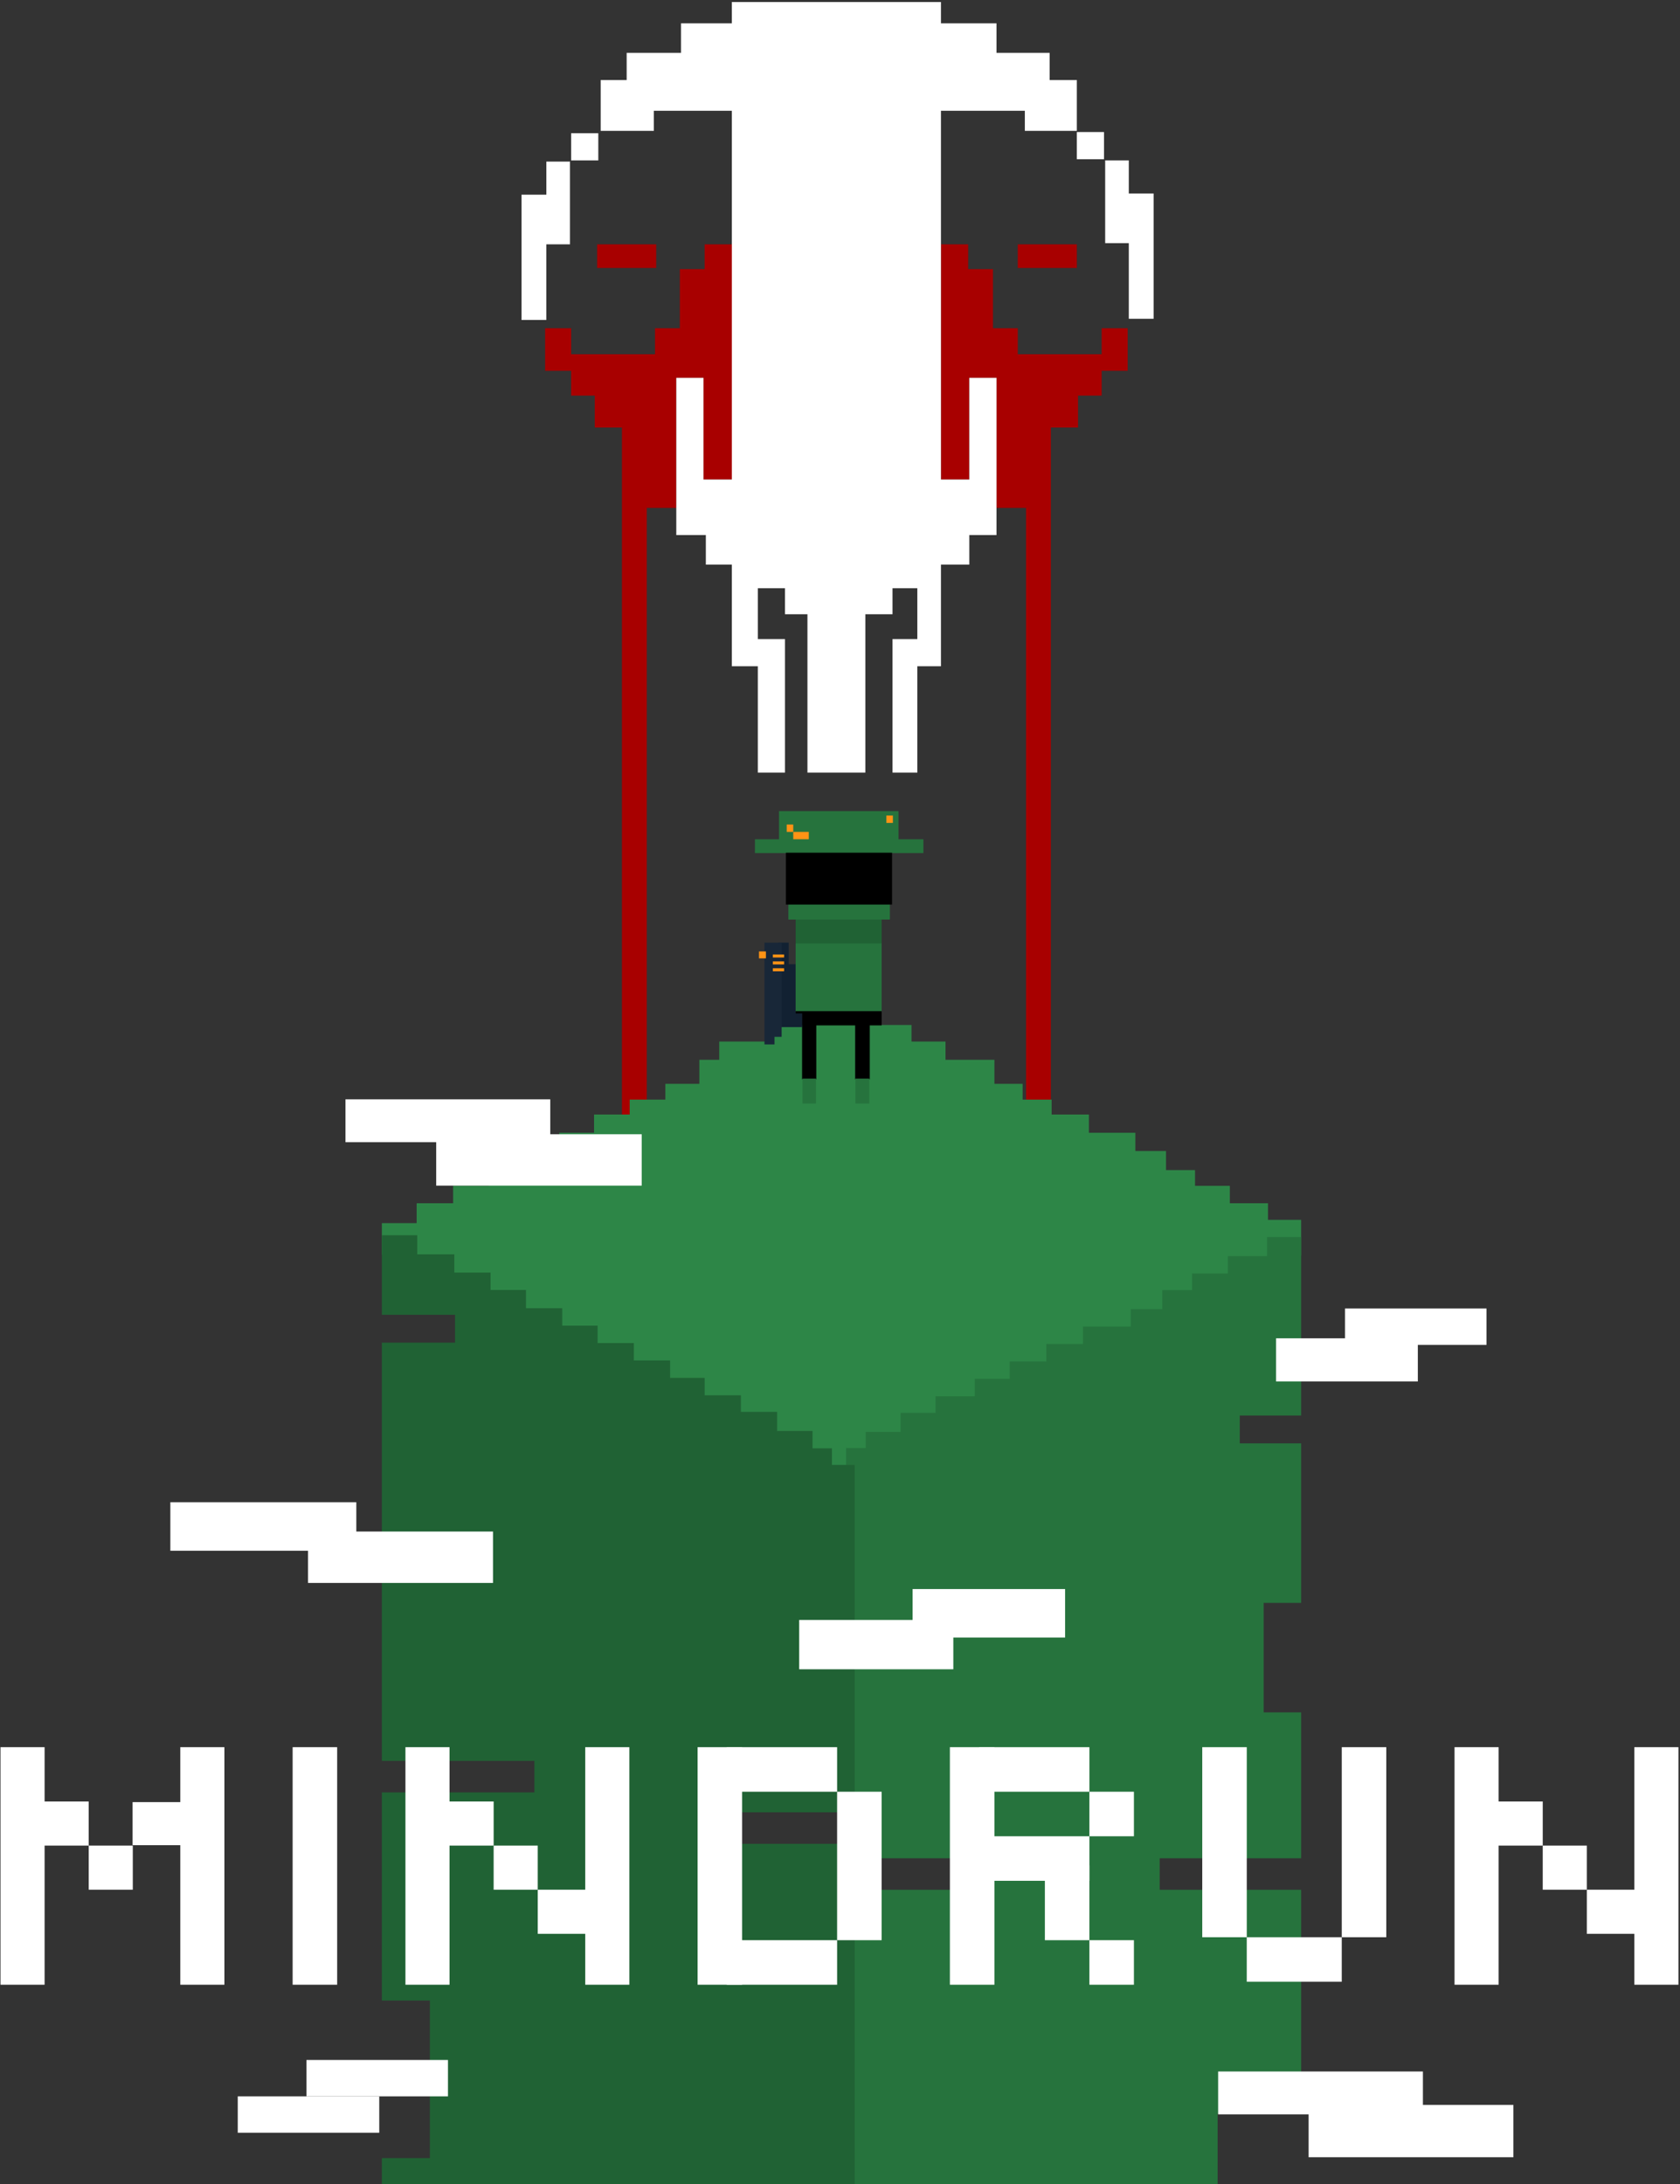 <svg width="534" height="694" viewBox="0 0 534 694" fill="none" xmlns="http://www.w3.org/2000/svg">
<rect x="0" y="0" width="534" height="694" fill="#333333" stroke="none"/>
<path d="M307.732 77.636H299.094V152.371H308.107V120.074H316.745V161.385H326.134V369.556H334.02V135.847H342.658V125.707H350.169V117.82H358.432V104.3H350.169V112.562H323.505V104.3H318.623H315.618V102.047V85.522H307.732V77.636Z" fill="#A80000"/>
<path d="M223.979 77.636H232.617V152.371H223.604V120.074H214.966V161.385H205.577V367.758H197.691V135.847H189.053V125.707H181.542V117.82H173.279V104.3H181.542V112.562H208.206V104.3H213.088H216.093V102.047V85.522H223.979V77.636Z" fill="#A80000"/>
<path d="M257.027 61.111H249.141V68.246H257.027V61.111Z" stroke="black" stroke-width="0.472"/>
<path d="M282.566 61.111H274.68V68.246H282.566V61.111Z" stroke="black" stroke-width="0.472"/>
<path d="M342.278 77.636H323.5V85.147H342.278V77.636Z" fill="#A80000"/>
<path d="M208.579 77.636H189.801V85.147H208.579V77.636Z" fill="#A80000"/>
<path d="M248.766 171.524H240.879V178.66H248.766V171.524Z" stroke="black" stroke-width="0.472"/>
<path d="M291.957 171.524H284.07V178.66H291.957V171.524Z" stroke="black" stroke-width="0.472"/>
<path d="M173.66 51.347H181.171V77.636H173.66V101.671H165.773V61.862H173.66V51.347Z" fill="white"/>
<path d="M181.539 42.334H190.177V50.971H181.539V42.334Z" fill="white"/>
<path d="M358.797 50.971H351.286V77.26H358.797V101.295H366.684V61.486H358.797V50.971Z" fill="white"/>
<path d="M350.918 41.958H342.28V50.595H350.918V41.958Z" fill="white"/>
<path d="M299.09 0.646H233.367H232.616V7.406H216.467V16.795H199.192V25.433H190.93V41.582H207.83V35.198H232.616V152.371H223.603V120.073H214.965V170.022H224.354V179.411H232.616V211.709H240.879V245.509H249.516V203.071H240.879V186.922H249.516V195.184H256.652V245.509H275.054V195.184H283.692V186.922H291.579V203.071H283.692V245.509H291.579V211.709H299.09V179.411H308.103V170.022H316.741V120.073H308.103V152.371H299.09V35.198H325.754V41.582H342.279V25.433H333.641V16.795H316.741V7.406H299.09V0.646Z" fill="white"/>
<path d="M121.375 398.68V388.667H132.441V382.344H144.034V376.811H155.364V371.805H166.43V365.744H177.76V359.948H188.826V354.151H200.156V349.409H211.486V344.402H222.288V336.762H228.612V330.965H244.948V325.695H253.643V318.845H262.074V312.521H272.877V318.845H278.937V325.695H289.74V330.965H300.542V336.762H316.088V344.402H325.046V349.409H334.268V354.151H346.125V359.948H360.88V365.744H370.628V371.805H379.85V376.811H390.916V382.344H403.037V387.613H413.576V398.943H403.037V405.003H390.916V410.536H379.85V415.806H370.628V421.866H360.88V427.399H346.125V432.932H334.795V438.465H323.465V443.998H312.663V449.532H300.542V454.801H289.74V460.861H278.937V466.394H272.877V471.664H262.074V466.394H256.014V460.861H244.948V454.801H233.618V449.532H222.288V443.998H211.486V438.465H200.156V432.932H188.826V427.399H177.76V421.866H166.43V416.069H155.364V410.536H144.034V404.74H132.441V398.68H121.375Z" fill="#2D8647"/>
<path fill-rule="evenodd" clip-rule="evenodd" d="M413.582 590.493V544.121H401.664V509.341H413.582V458.641H394.075V449.794H413.582V393.082H402.747V399.142H390.287V404.675H378.91V409.945H369.43V416.005H359.408V421.538H344.239V427.071H332.591V432.604H320.944V438.138H309.838V443.671H297.378V448.94H286.272V455H275.167V460.13H268.937V465.803H265.145V466.067L270.044 565.051V581.535H279.224V590.493H303.603V600.505H270.044V630.049L265.145 695.168H387.035V671.646H413.582V600.506H368.618V590.493H413.582Z" fill="#26733D"/>
<path fill-rule="evenodd" clip-rule="evenodd" d="M121.371 417.786V392.514H132.623V398.574H144.411V404.371H155.931V409.904H167.183V415.701H178.703V421.234H189.955V426.767H201.475V432.3H212.995V437.833H223.979V443.366H235.499V448.636H247.019V454.696H258.271V460.229H264.433V465.498H271.666V465.762V575.875H226.661V585.887H271.666V701H121.371V685.752H136.637V635.691H121.371V569.551H169.86V559.539H121.371V426.632H144.633V417.786H121.371Z" fill="#206234"/>
<rect x="427.523" y="415.785" width="44.977" height="11.564" fill="white"/>
<rect x="405.594" y="425.257" width="45.074" height="13.718" fill="white"/>
<rect x="97.414" y="654.573" width="44.977" height="11.564" fill="white"/>
<rect x="75.57" y="666.137" width="44.977" height="11.564" fill="white"/>
<rect x="156.703" y="502.993" width="58.792" height="16.331" transform="rotate(-180 156.703 502.993)" fill="white"/>
<rect x="113.258" y="492.765" width="59.112" height="15.419" transform="rotate(-180 113.258 492.765)" fill="white"/>
<rect width="48.993" height="15.678" transform="matrix(1 0 0 -1 254.027 530.429)" fill="white"/>
<rect width="48.481" height="15.419" transform="matrix(1 0 0 -1 290.066 520.354)" fill="white"/>
<rect x="387.191" y="658.236" width="65.093" height="13.623" fill="white"/>
<path d="M415.953 668.859H481.046V685.482H415.953V668.859Z" fill="white"/>
<rect x="109.812" y="349.323" width="65.093" height="13.623" fill="white"/>
<rect x="138.648" y="360.416" width="65.325" height="16.331" fill="white"/>
<path d="M255.194 325.586H253.145V321.174H263.629H279.996V325.586H276.217V342.714H272.065V325.586H259.217V342.714H255.194V325.586Z" fill="black" stroke="black" stroke-width="0.49"/>
<path d="M250.883 291.948V287.419H282.586V291.815L250.883 291.948Z" fill="#26733D" stroke="#26733D" stroke-width="0.49"/>
<path d="M253.145 300.036V291.948H279.995V300.036H253.145Z" fill="#206234" stroke="#206234" stroke-width="0.49"/>
<path d="M250.883 291.948V287.419H282.586V291.948H250.883Z" fill="#26733D" stroke="#26733D" stroke-width="0.49"/>
<path d="M253.145 321.064V300.036H279.995V321.064H253.145Z" fill="#26733D" stroke="#26733D" stroke-width="0.49"/>
<path d="M285.365 257.98H247.86V266.934H240.203V270.827H293.281V266.934H285.365V257.98Z" fill="#26733D" stroke="#26733D" stroke-width="0.49"/>
<path d="M249.801 270.956H283.542V287.436H249.801V270.956Z" fill="black"/>
<rect x="250.062" y="262.003" width="2.076" height="2.336" fill="#FF9315"/>
<rect x="281.73" y="259.148" width="2.076" height="2.336" fill="#FF9315"/>
<rect x="252.145" y="264.339" width="4.931" height="2.336" fill="#FF9315"/>
<path d="M255.086 342.738H259.368V350.653H255.086V342.738Z" fill="#26733D"/>
<path d="M271.91 342.738H276.323V350.653H271.91V342.738Z" fill="#26733D"/>
<path d="M250.173 300.062H247.996V325.844H254.459V322.552H252.35V320.29V306.919H250.173V302.53V300.062Z" fill="#122132" stroke="#122132" stroke-width="1.054"/>
<path d="M243.52 300.062V331.344H245.651V328.937H247.92V300.062H243.52Z" fill="#182738" stroke="#182738" stroke-width="1.054"/>
<rect x="245.656" y="304.256" width="0.963" height="3.575" transform="rotate(-90 245.656 304.256)" fill="#FF9315"/>
<rect x="241.254" y="304.531" width="2.2" height="2.2" transform="rotate(-90 241.254 304.531)" fill="#FF9315"/>
<rect x="245.656" y="306.456" width="0.963" height="3.575" transform="rotate(-90 245.656 306.456)" fill="#FF9315"/>
<rect x="245.656" y="308.637" width="0.963" height="3.575" transform="rotate(-90 245.656 308.637)" fill="#FF9315"/>
<rect x="28.191" y="586.456" width="14.018" height="14.018" fill="white"/>
<path d="M42.145 572.64H59.194V586.321H42.145V572.64Z" fill="white"/>
<path d="M9.293 572.438H28.194V586.456H9.293V572.438Z" fill="white"/>
<rect x="0.156" y="630.666" width="75.481" height="14.018" transform="rotate(-90 0.156 630.666)" fill="white"/>
<rect x="57.309" y="630.666" width="75.481" height="14.018" transform="rotate(-90 57.309 630.666)" fill="white"/>
<rect x="93.016" y="630.666" width="75.481" height="14.153" transform="rotate(-90 93.016 630.666)" fill="white"/>
<rect x="156.906" y="586.456" width="14.018" height="14.018" fill="white"/>
<path d="M170.93 600.474H188.956V614.491H170.93V600.474Z" fill="white"/>
<path d="M139.961 572.438H156.909V586.456H139.961V572.438Z" fill="white"/>
<rect x="128.871" y="630.666" width="75.481" height="14.018" transform="rotate(-90 128.871 630.666)" fill="white"/>
<rect x="186.023" y="630.666" width="75.481" height="14.018" transform="rotate(-90 186.023 630.666)" fill="white"/>
<rect x="266.078" y="616.513" width="47.175" height="14.153" transform="rotate(-90 266.078 616.513)" fill="white"/>
<path d="M231.008 616.513H266.083V630.666H231.008V616.513Z" fill="white"/>
<path d="M231.008 555.185H266.083V569.338H231.008V555.185Z" fill="white"/>
<rect x="221.734" y="630.666" width="75.481" height="14.153" transform="rotate(-90 221.734 630.666)" fill="white"/>
<rect x="346.273" y="583.491" width="14.153" height="14.153" transform="rotate(-90 346.273 583.491)" fill="white"/>
<rect x="346.273" y="630.666" width="14.153" height="14.153" transform="rotate(-90 346.273 630.666)" fill="white"/>
<path d="M332.117 616.514V592.76H346.27V616.514H332.117Z" fill="white"/>
<path d="M311.203 555.186H346.279V569.338H311.203V555.186Z" fill="white"/>
<path d="M311.203 583.491H346.279V597.643H311.203V583.491Z" fill="white"/>
<rect x="301.93" y="630.666" width="75.481" height="14.153" transform="rotate(-90 301.93 630.666)" fill="white"/>
<rect x="426.484" y="629.723" width="30.192" height="14.153" transform="rotate(-180 426.484 629.723)" fill="white"/>
<rect x="440.641" y="555.186" width="60.385" height="14.153" transform="rotate(90 440.641 555.186)" fill="white"/>
<rect x="396.297" y="555.186" width="60.385" height="14.153" transform="rotate(90 396.297 555.186)" fill="white"/>
<rect x="490.367" y="586.456" width="14.018" height="14.018" fill="white"/>
<path d="M504.391 600.474H522.417V614.491H504.391V600.474Z" fill="white"/>
<path d="M472.445 572.438H490.37V586.456H472.445V572.438Z" fill="white"/>
<rect x="462.332" y="630.666" width="75.481" height="14.018" transform="rotate(-90 462.332 630.666)" fill="white"/>
<rect x="519.484" y="630.666" width="75.481" height="14.018" transform="rotate(-90 519.484 630.666)" fill="white"/>
</svg>
